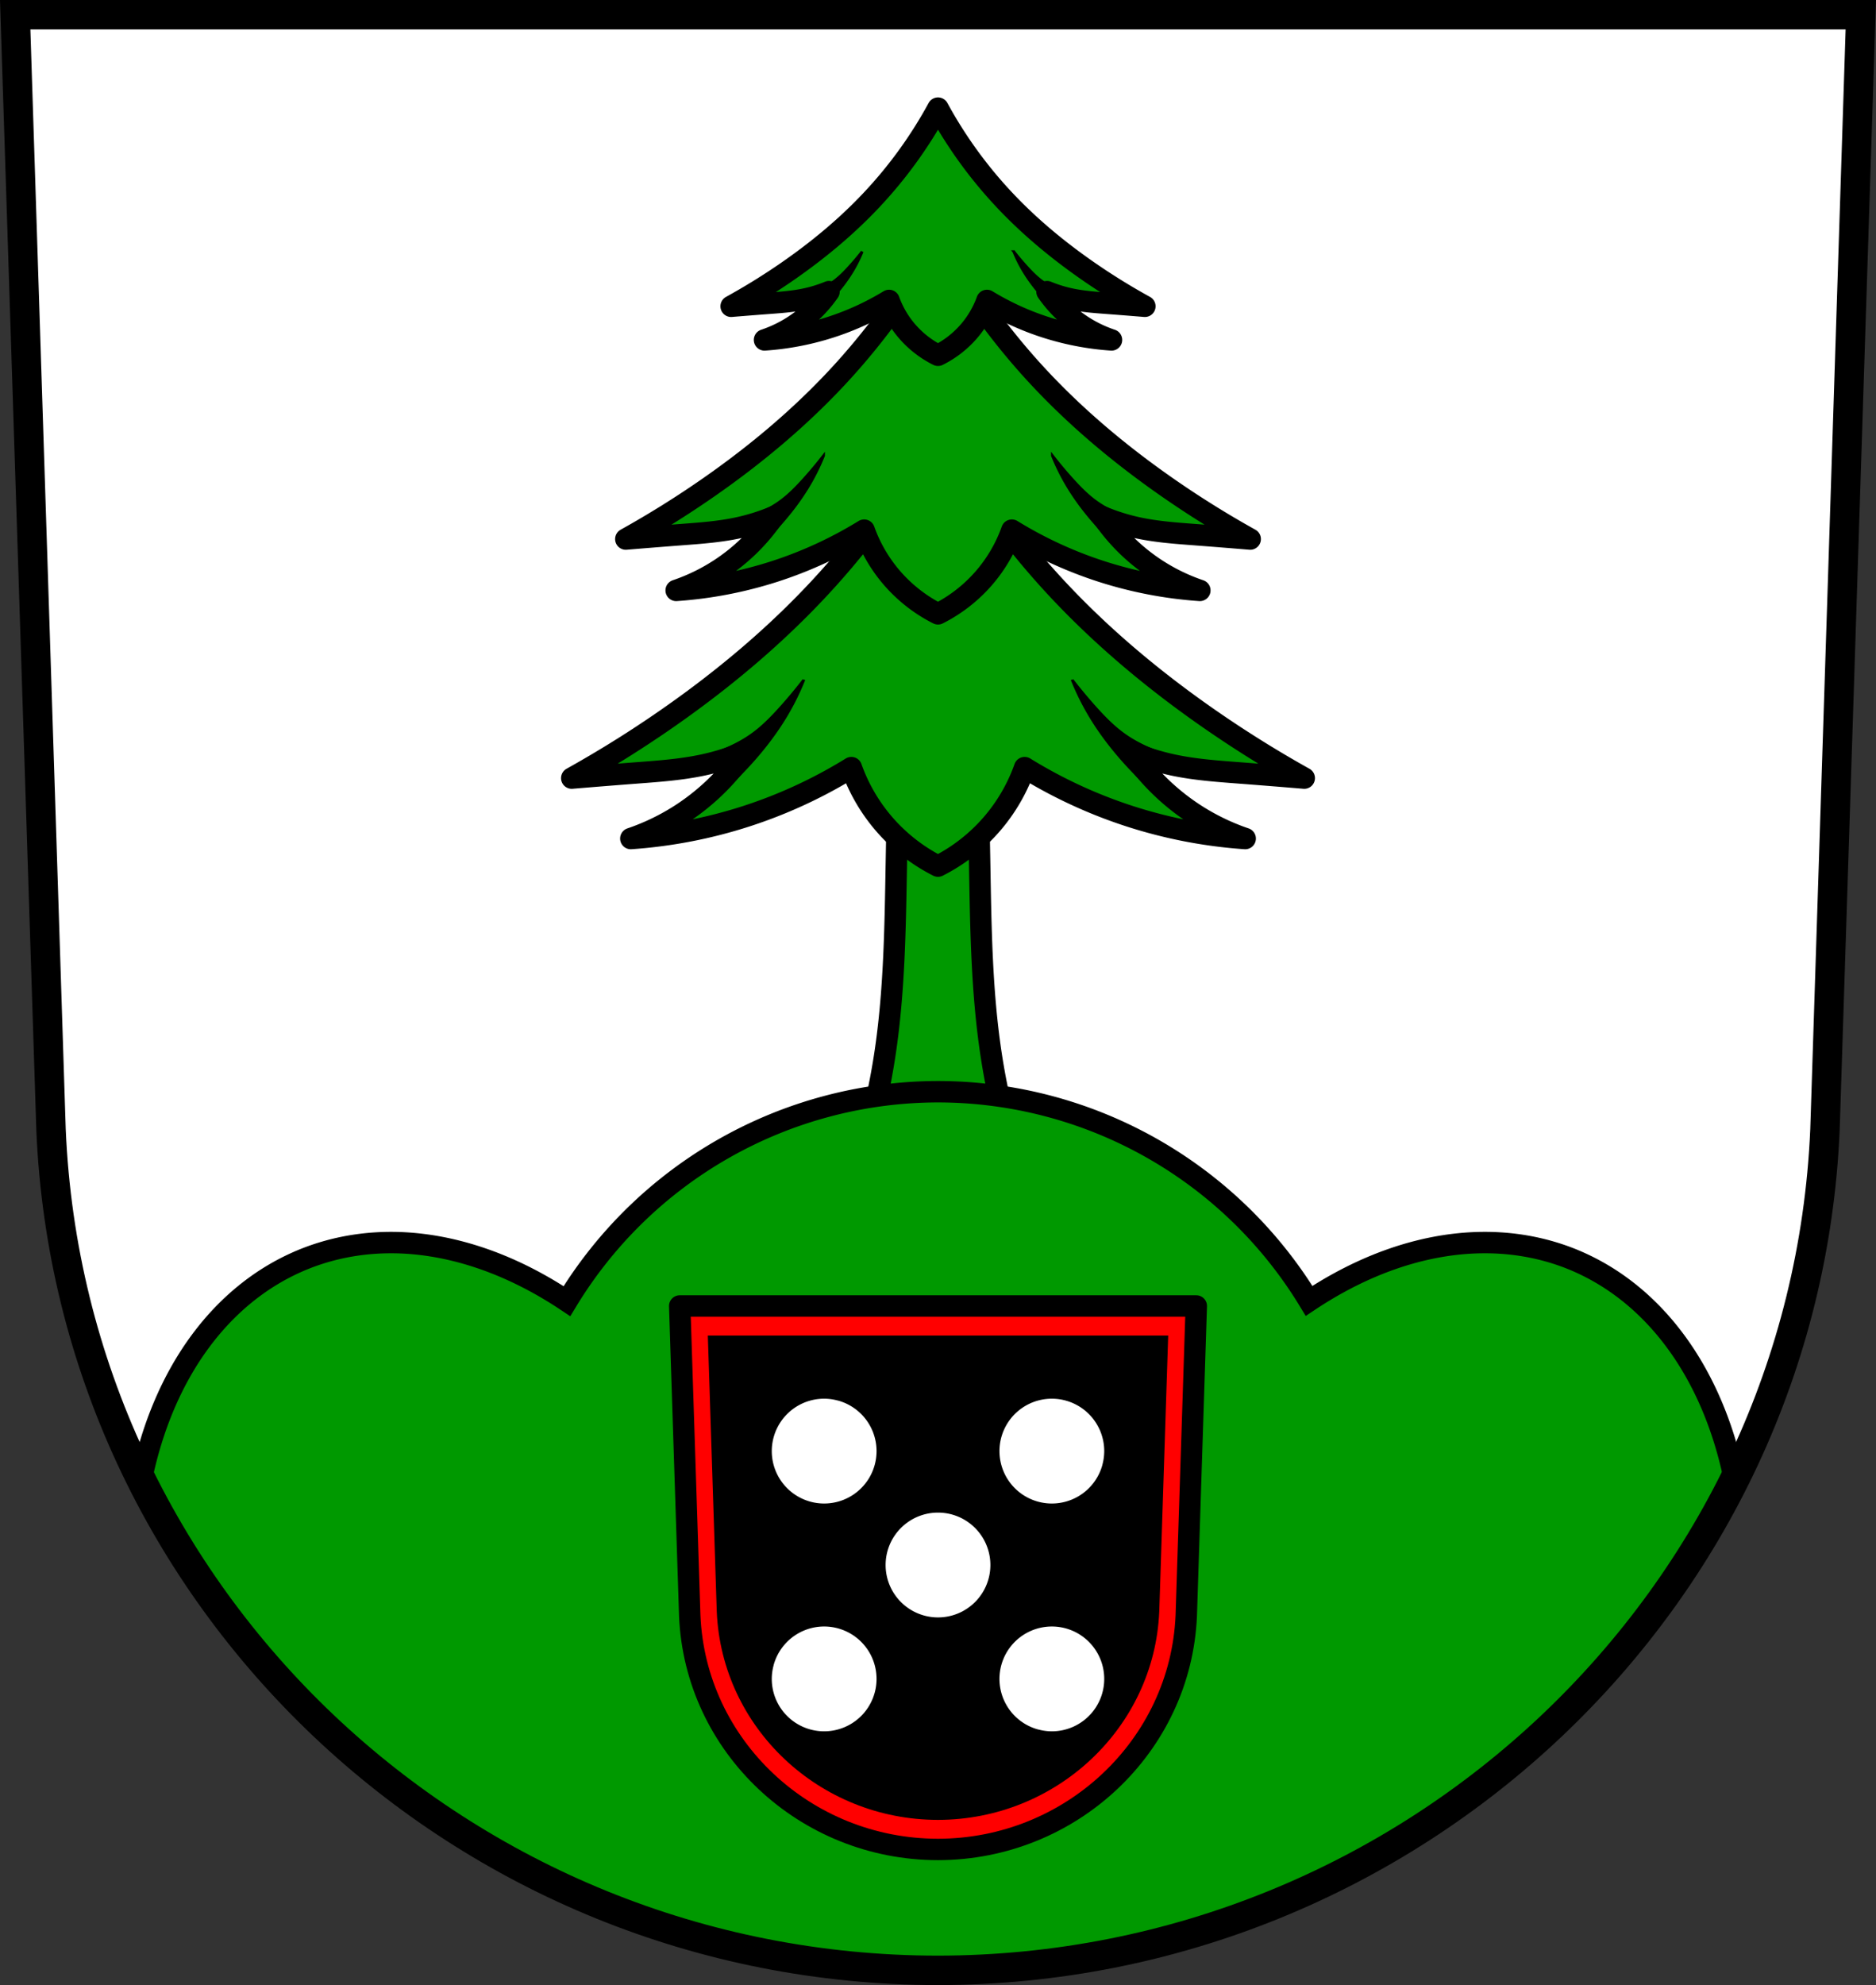 <svg xmlns="http://www.w3.org/2000/svg" width="701.33" height="741.77" viewBox="0 0 701.334 741.769"><rect x="0" y="0" width="701.334" height="741.769" fill="#333333" stroke="none"/><g fill-rule="evenodd"><path d="m5.68 5.499 13.398 416.62c7.415 175.25 153.92 314.05 331.59 314.14 177.51-.215 324.07-139.06 331.59-314.14l13.398-416.62h-344.98z" fill="#fff"/><g stroke="#000"><g fill="#090" stroke-width="8"><path d="M336.499 259.359a7068.5 7068.5 0 0 0-1.415 63.799c-.418 23.618-.726 47.33-4.251 70.67a256.984 256.984 0 0 1-8.972 38.77l28.805-.49 28.805.49a256.872 256.872 0 0 1-8.972-38.77c-3.525-23.336-3.831-47.05-4.249-70.67a7068.51 7068.51 0 0 0-1.417-63.799h-28.332z"/><path d="M350.669 157.769a296.84 296.84 0 0 1-44.17 61.836c-16.772 18.05-35.761 33.964-55.945 48.09a425.21 425.21 0 0 1-36.807 23.06c8.177-.687 16.355-1.341 24.537-1.963 8.221-.625 16.475-1.22 24.537-2.943a89.355 89.355 0 0 0 15.705-4.908 85.162 85.162 0 0 1-23.557 23.07 84.668 84.668 0 0 1-19.14 9.324 180.838 180.838 0 0 0 43.19-8.344 180.524 180.524 0 0 0 39.26-18.16 65.983 65.983 0 0 0 12.268 21.1 66.063 66.063 0 0 0 20.12 15.703 66.039 66.039 0 0 0 20.12-15.703 66.082 66.082 0 0 0 12.27-21.1 180.733 180.733 0 0 0 39.26 18.16 180.645 180.645 0 0 0 43.19 8.344 84.94 84.94 0 0 1-19.14-9.324 84.982 84.982 0 0 1-23.557-23.07 89.272 89.272 0 0 0 15.705 4.908c8.06 1.723 16.316 2.318 24.537 2.943a3094.36 3094.36 0 0 1 24.537 1.963 428.58 428.58 0 0 1-36.807-23.06c-20.18-14.13-39.17-30.05-55.945-48.09a297.172 297.172 0 0 1-44.17-61.836z" stroke-linejoin="round"/></g><path d="M300.499 254.069a178.343 178.343 0 0 1-8.908 10.672c-3.056 3.383-6.259 6.665-9.928 9.371-3.417 2.521-7.204 4.517-11.135 6.125a66.199 66.199 0 0 1-16.424 4.359l21.342-1.391-8.908 15.402a134.84 134.84 0 0 0 15.219-14.754c4.598-5.221 8.796-10.806 12.34-16.793a94.728 94.728 0 0 0 6.402-12.992zm100.34 0a94.843 94.843 0 0 0 6.402 12.992c3.544 5.987 7.741 11.572 12.34 16.793a134.653 134.653 0 0 0 15.217 14.754l-8.906-15.402 21.34 1.391a66.283 66.283 0 0 1-16.422-4.359c-3.931-1.608-7.717-3.604-11.135-6.125-3.668-2.707-6.874-5.988-9.93-9.371-3.106-3.439-6.077-7-8.906-10.672z"/><path d="M350.669 88.429a252.401 252.401 0 0 1-37.649 52.54c-14.296 15.335-30.483 28.859-47.688 40.864a363.302 363.302 0 0 1-31.374 19.597c6.97-.583 13.941-1.139 20.916-1.668 7.01-.531 14.04-1.037 20.916-2.501a76.233 76.233 0 0 0 13.387-4.17 72.39 72.39 0 0 1-20.08 19.599 72.495 72.495 0 0 1-16.314 7.923 154.438 154.438 0 0 0 36.812-7.089 154.208 154.208 0 0 0 33.467-15.429 56.076 56.076 0 0 0 10.457 17.931 56.34 56.34 0 0 0 17.15 13.343 56.257 56.257 0 0 0 17.15-13.343 56.092 56.092 0 0 0 10.459-17.931 154.218 154.218 0 0 0 33.465 15.429 154.38 154.38 0 0 0 36.812 7.089 72.452 72.452 0 0 1-16.314-7.923 72.404 72.404 0 0 1-20.08-19.599 76.254 76.254 0 0 0 13.387 4.17c6.873 1.464 13.908 1.97 20.916 2.501 6.974.528 13.946 1.084 20.916 1.668a363.792 363.792 0 0 1-31.374-19.597c-17.205-12.01-33.392-25.529-47.688-40.864a252.322 252.322 0 0 1-37.649-52.54z" fill="#090" stroke-linejoin="round" stroke-width="8"/><path d="M307.899 170.249a152.346 152.346 0 0 1-7.593 9.07c-2.605 2.874-5.336 5.663-8.462 7.962-2.913 2.142-6.141 3.838-9.491 5.204a56.62 56.62 0 0 1-14 3.704l18.19-1.182-7.593 13.09c4.645-3.83 8.988-8.03 12.973-12.536 3.92-4.436 7.498-9.181 10.519-14.269a80.345 80.345 0 0 0 5.457-11.04zm85.53 0a80.458 80.458 0 0 0 5.457 11.04c3.02 5.087 6.599 9.833 10.519 14.269a114.725 114.725 0 0 0 12.971 12.536l-7.592-13.09 18.19 1.182a56.605 56.605 0 0 1-13.998-3.704c-3.35-1.366-6.578-3.062-9.491-5.204-3.127-2.3-5.859-5.088-8.464-7.962a151.125 151.125 0 0 1-7.592-9.07z"/><path d="M350.669 40.399a165.33 165.33 0 0 1-24.947 34.428c-9.473 10.05-20.2 18.91-31.599 26.777a241.422 241.422 0 0 1-20.789 12.842c4.618-.382 9.238-.747 13.859-1.093 4.643-.348 9.305-.679 13.859-1.639a50.81 50.81 0 0 0 8.87-2.733 47.785 47.785 0 0 1-13.305 12.843 48.15 48.15 0 0 1-10.81 5.191 103.286 103.286 0 0 0 24.392-4.646 102.867 102.867 0 0 0 22.18-10.11 36.649 36.649 0 0 0 6.929 11.75 37.25 37.25 0 0 0 11.365 8.743 37.237 37.237 0 0 0 11.365-8.743 36.703 36.703 0 0 0 6.93-11.75 102.79 102.79 0 0 0 22.17 10.11 103.377 103.377 0 0 0 24.392 4.646 48.145 48.145 0 0 1-10.81-5.191 47.717 47.717 0 0 1-13.305-12.843 51.001 51.001 0 0 0 8.87 2.733c4.554.959 9.216 1.291 13.859 1.639 4.621.346 9.241.711 13.859 1.093a240.962 240.962 0 0 1-20.789-12.842c-11.4-7.867-22.13-16.728-31.599-26.777a165.465 165.465 0 0 1-24.947-34.428z" fill="#090" stroke-linejoin="round" stroke-width="8"/><path d="M322.329 94.019a99.271 99.271 0 0 1-5.03 5.942c-1.726 1.884-3.535 3.711-5.607 5.218-1.93 1.404-4.069 2.515-6.289 3.41a38.078 38.078 0 0 1-9.276 2.427l12.05-.774-5.03 8.576a75.6 75.6 0 0 0 8.596-8.215c2.597-2.907 4.968-6.02 6.97-9.35a52.498 52.498 0 0 0 3.616-7.234zm56.675 0a52.555 52.555 0 0 0 3.616 7.234c2 3.333 4.372 6.443 6.97 9.35a75.59 75.59 0 0 0 8.595 8.215l-5.03-8.576 12.05.774a37.834 37.834 0 0 1-9.275-2.427c-2.22-.895-4.359-2.01-6.289-3.41-2.072-1.507-3.882-3.334-5.608-5.218a99.1 99.1 0 0 1-5.03-5.942z"/></g></g><g stroke="#000"><path d="M350.668 407.936a162.5 162.5 0 0 0-138.725 78.26 169.641 119.46 68.298 0 0-62.34-21.83 169.641 119.46 68.298 0 0-35.605 6 169.641 119.46 68.298 0 0-61.174 82.6C107.1 661.7 220.52 736.2 350.67 736.27c130.02-.16 243.44-74.71 297.77-183.39a119.46 169.641 21.702 0 0-61.102-82.515 119.46 169.641 21.702 0 0-35.608-6 119.46 169.641 21.702 0 0-62.34 21.727 162.5 162.5 0 0 0-138.722-78.156z" fill="#090" stroke-linecap="round" stroke-width="8"/><g fill-rule="evenodd"><path d="m5.68 5.499 13.398 416.62c7.415 175.25 153.92 314.05 331.59 314.14 177.51-.215 324.07-139.06 331.59-314.14l13.398-416.62h-344.98z" fill="none" stroke-width="11"/><path d="m254.109 487.999 3.75 115.78c2.075 48.701 43.08 87.27 92.81 87.3 49.685-.06 90.71-38.645 92.81-87.3l3.75-115.78h-96.56z" fill="red" stroke-linejoin="round" stroke-width="8"/></g></g><path d="m264.619 499.049 3.342 103.18c1.85 43.4 38.39 77.78 82.71 77.8 44.28-.053 80.84-34.44 82.71-77.8l3.342-103.18h-86.05z" fill-rule="evenodd"/><path d="M308.108 522.646a19.583 19.583 0 0 0-14.047 5.942 19.583 19.583 0 0 0-1.293 1.468 19.583 19.583 0 0 0 0 .002 19.583 19.583 0 0 0-1.139 1.59 19.583 19.583 0 0 0 0 .002 19.583 19.583 0 0 0-.973 1.698 19.583 19.583 0 0 0 0 .002 19.583 19.583 0 0 0-.8 1.783 19.583 19.583 0 0 0 0 .002 19.583 19.583 0 0 0-.618 1.855 19.583 19.583 0 0 0 0 .002 19.583 19.583 0 0 0-.427 1.908 19.583 19.583 0 0 0 0 .002 19.583 19.583 0 0 0-.237 1.942 19.583 19.583 0 0 0 0 .002 19.583 19.583 0 0 0-.048 1.385 19.583 19.583 0 0 0 19.582 19.582 19.583 19.583 0 0 0 5.787-.875 19.583 19.583 0 0 0 5.27-2.545 19.583 19.583 0 0 0 4.282-3.989 19.583 19.583 0 0 0 0-.002 19.583 19.583 0 0 0 1.14-1.59 19.583 19.583 0 0 0 0-.001 19.583 19.583 0 0 0 1.772-3.483 19.583 19.583 0 0 0 0-.002 19.583 19.583 0 0 0 .618-1.857 19.583 19.583 0 0 0 .715-5.239 19.583 19.583 0 0 0-1.547-7.625 19.583 19.583 0 0 0-.852-1.763 19.583 19.583 0 0 0-2.207-3.227 19.583 19.583 0 0 0-1.334-1.431 19.583 19.583 0 0 0-1.47-1.293 19.583 19.583 0 0 0-1.592-1.14 19.583 19.583 0 0 0-3.485-1.773 19.583 19.583 0 0 0-1.857-.617 19.583 19.583 0 0 0-.002 0 19.583 19.583 0 0 0-.35-.078 19.583 19.583 0 0 0-4.889-.637m85.122.002a19.583 19.583 0 0 0-19.534 18.197 19.583 19.583 0 0 0-.048 1.385 19.583 19.583 0 0 0 .875 5.787 19.583 19.583 0 0 0 2.545 5.27 19.583 19.583 0 0 0 3.988 4.283 19.583 19.583 0 0 0 .002 0 19.583 19.583 0 0 0 1.59 1.139 19.583 19.583 0 0 0 .002 0 19.583 19.583 0 0 0 3.482 1.773 19.583 19.583 0 0 0 .002 0 19.583 19.583 0 0 0 1.857.617 19.583 19.583 0 0 0 5.239.715 19.583 19.583 0 0 0 7.625-1.547 19.583 19.583 0 0 0 1.763-.851 19.583 19.583 0 0 0 3.227-2.207 19.583 19.583 0 0 0 1.432-1.334 19.583 19.583 0 0 0 1.293-1.47 19.583 19.583 0 0 0 1.138-1.593 19.583 19.583 0 0 0 1.774-3.484 19.583 19.583 0 0 0 .617-1.86 19.583 19.583 0 0 0 .078-.35 19.583 19.583 0 0 0 .637-4.888 19.583 19.583 0 0 0-5.942-14.047 19.583 19.583 0 0 0-1.468-1.293 19.583 19.583 0 0 0-.002 0 19.583 19.583 0 0 0-1.59-1.138 19.583 19.583 0 0 0-.002 0 19.583 19.583 0 0 0-1.698-.973 19.583 19.583 0 0 0-.002 0 19.583 19.583 0 0 0-1.783-.8 19.583 19.583 0 0 0-.002 0 19.583 19.583 0 0 0-1.855-.618 19.583 19.583 0 0 0-.002 0 19.583 19.583 0 0 0-1.908-.428 19.583 19.583 0 0 0-.002 0 19.583 19.583 0 0 0-1.942-.236 19.583 19.583 0 0 0-.002 0 19.583 19.583 0 0 0-1.385-.049m-42.56 42.56a19.583 19.583 0 0 0-19.584 19.583 19.583 19.583 0 0 0 19.584 19.582 19.583 19.583 0 0 0 19.582-19.582 19.583 19.583 0 0 0-19.582-19.582m-42.56 42.558a19.583 19.583 0 0 0-7.625 1.547 19.583 19.583 0 0 0-1.764.852 19.583 19.583 0 0 0-3.227 2.207 19.583 19.583 0 0 0-1.431 1.334 19.583 19.583 0 0 0-1.293 1.47 19.583 19.583 0 0 0-1.139 1.592 19.583 19.583 0 0 0-1.773 3.485 19.583 19.583 0 0 0-.618 1.857 19.583 19.583 0 0 0 0 .002 19.583 19.583 0 0 0-.078.35 19.583 19.583 0 0 0-.636 4.888 19.583 19.583 0 0 0 5.94 14.047 19.583 19.583 0 0 0 1.47 1.293 19.583 19.583 0 0 0 .002 0 19.583 19.583 0 0 0 1.59 1.139 19.583 19.583 0 0 0 .002 0 19.583 19.583 0 0 0 1.697.973 19.583 19.583 0 0 0 .002 0 19.583 19.583 0 0 0 1.783.8 19.583 19.583 0 0 0 .002 0 19.583 19.583 0 0 0 1.855.618 19.583 19.583 0 0 0 .002 0 19.583 19.583 0 0 0 1.909.427 19.583 19.583 0 0 0 .002 0 19.583 19.583 0 0 0 1.941.237 19.583 19.583 0 0 0 1.387.048 19.583 19.583 0 0 0 19.582-19.582 19.583 19.583 0 0 0-.875-5.787 19.583 19.583 0 0 0-2.545-5.27 19.583 19.583 0 0 0-3.988-4.282 19.583 19.583 0 0 0-.002 0 19.583 19.583 0 0 0-1.59-1.14 19.583 19.583 0 0 0-.002 0 19.583 19.583 0 0 0-3.483-1.773 19.583 19.583 0 0 0-.002 0 19.583 19.583 0 0 0-1.857-.617 19.583 19.583 0 0 0-5.238-.715m85.12.002a19.583 19.583 0 0 0-5.787.875 19.583 19.583 0 0 0-5.269 2.545 19.583 19.583 0 0 0-4.283 3.989 19.583 19.583 0 0 0 0 .002 19.583 19.583 0 0 0-1.139 1.59 19.583 19.583 0 0 0 0 .001 19.583 19.583 0 0 0-1.773 3.483 19.583 19.583 0 0 0 0 .002 19.583 19.583 0 0 0-.618 1.857 19.583 19.583 0 0 0-.714 5.239 19.583 19.583 0 0 0 1.546 7.625 19.583 19.583 0 0 0 .852 1.763 19.583 19.583 0 0 0 2.207 3.227 19.583 19.583 0 0 0 1.334 1.431 19.583 19.583 0 0 0 1.47 1.293 19.583 19.583 0 0 0 1.593 1.14 19.583 19.583 0 0 0 3.484 1.773 19.583 19.583 0 0 0 1.857.617 19.583 19.583 0 0 0 .002 0 19.583 19.583 0 0 0 .35.078 19.583 19.583 0 0 0 4.889.637 19.583 19.583 0 0 0 14.047-5.942 19.583 19.583 0 0 0 1.292-1.469 19.583 19.583 0 0 0 0-.002 19.583 19.583 0 0 0 1.14-1.59 19.583 19.583 0 0 0 0-.002 19.583 19.583 0 0 0 .972-1.697 19.583 19.583 0 0 0 0-.002 19.583 19.583 0 0 0 .8-1.783 19.583 19.583 0 0 0 0-.002 19.583 19.583 0 0 0 .618-1.855 19.583 19.583 0 0 0 0-.002 19.583 19.583 0 0 0 .428-1.909 19.583 19.583 0 0 0 0-.002 19.583 19.583 0 0 0 .236-1.941 19.583 19.583 0 0 0 0-.002 19.583 19.583 0 0 0 .049-1.385 19.583 19.583 0 0 0-19.582-19.582" fill="#fff"/></svg>